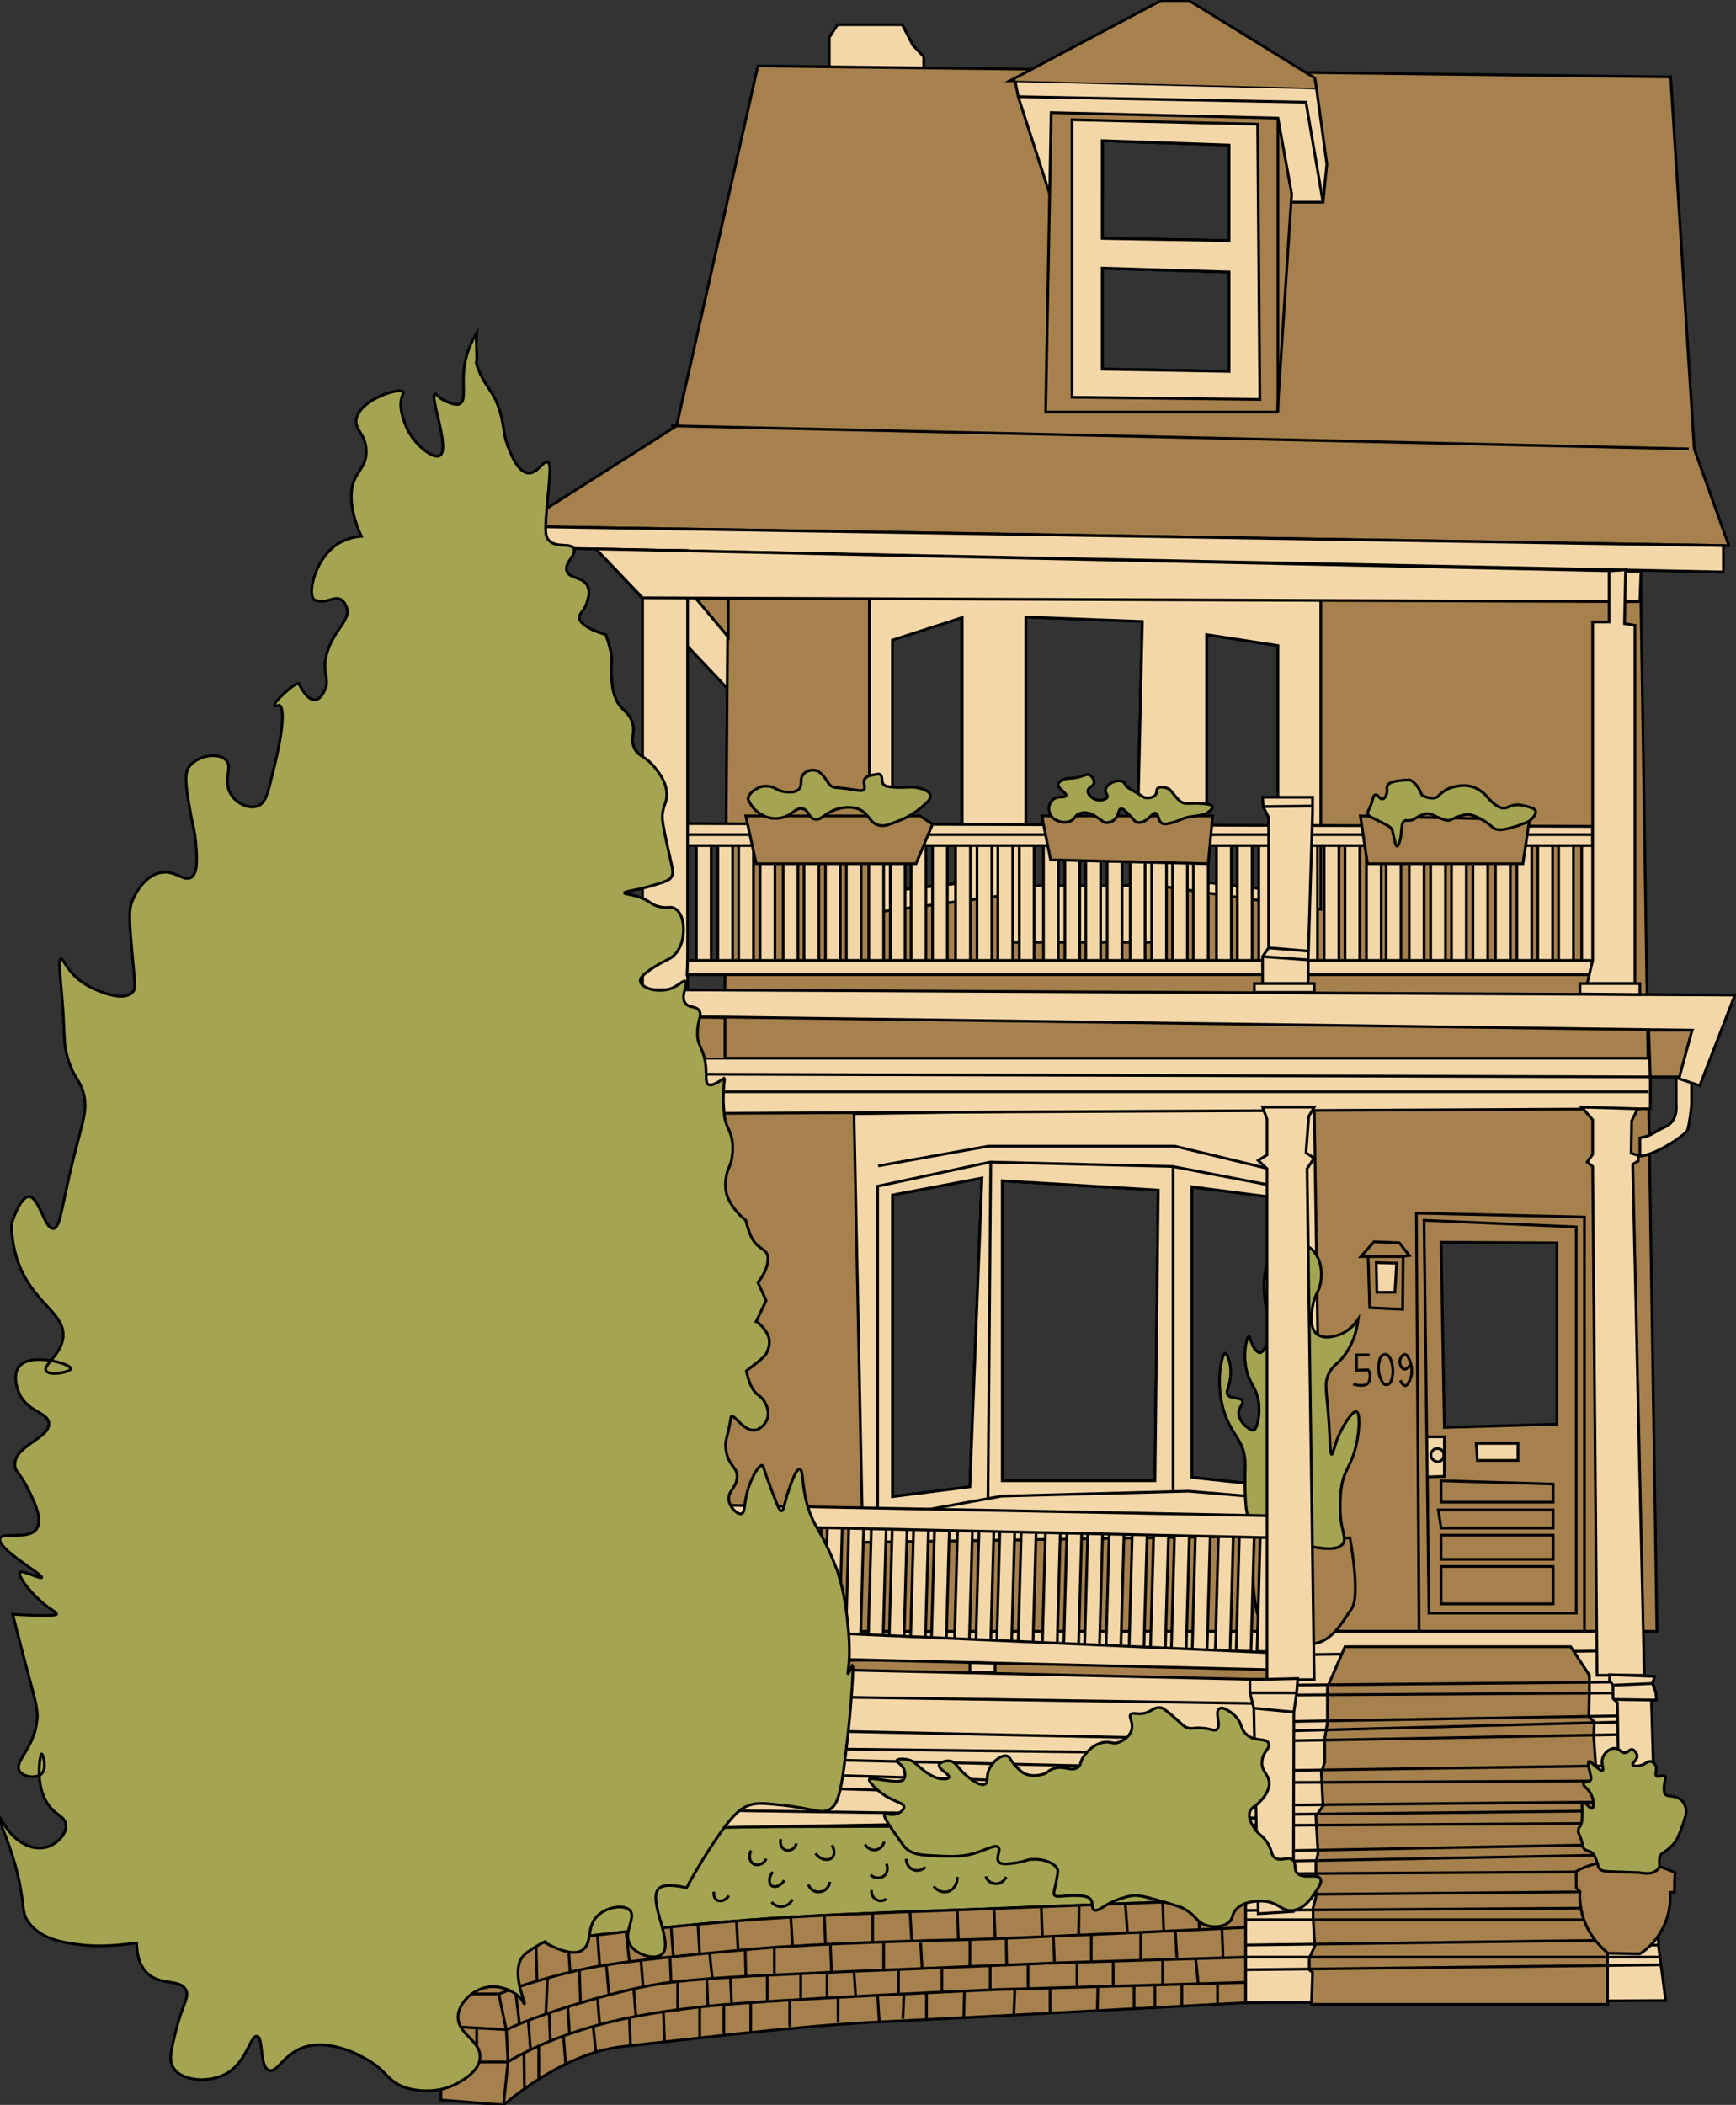 <?xml version="1.0" encoding="utf-8"?>
<!-- Generator: Adobe Illustrator 22.1.0, SVG Export Plug-In . SVG Version: 6.00 Build 0)  -->
<svg version="1.0" id="Layer_1" xmlns="http://www.w3.org/2000/svg" xmlns:xlink="http://www.w3.org/1999/xlink" x="0px" y="0px"
	 width="316.1px" height="383.1px" viewBox="0 0 316.1 383.1" style="enable-background:new 0 0 316.1 383.1;" xml:space="preserve"
	>
<rect x="0" y="0" width="316.1" height="383.1" fill="#333333" stroke="none"/>
<polygon style="fill:#F4D7A8;stroke:#000000;stroke-width:0.5;stroke-miterlimit:10;" points="152.5,4.5 151,6.8 151,12.2 151,15.2 
	168.2,16 168.2,10.3 166.2,8.2 164.3,4.5 "/>
<path style="fill:#A6814D;stroke:#000000;stroke-width:0.5;stroke-miterlimit:10;" d="M308.5,81.7L304.2,14L138,12l-14.8,65.5
	L94.4,95.8l220.4,3.5L308.5,81.7z M223.8,67.6l-23.1-0.4V48.8l23.1,0.7V67.6z M223.8,43.8l-23.1-0.4V25.6l23.1,0.8V43.8z"/>
<polygon style="fill:#F4D7A8;stroke:#000000;stroke-width:0.5;stroke-miterlimit:10;" points="239.7,16 184.9,14.7 184.9,15 
	185.4,17.6 191.1,35.2 200.7,35.5 200.7,25.6 223.8,26.3 223.8,36.3 235.3,36.8 240.9,36.8 241.6,29.9 "/>
<path style="fill:#A6814D;stroke:#000000;stroke-width:0.5;stroke-miterlimit:10;" d="M232.7,21.5l-41.3-1l-1,54.5h42.2l2.5-38.3
	l0.1-1.4L232.7,21.5z M223.8,67.6l-23.1-0.4V48.8l23.1,0.7V67.6z M223.8,43.8l-23.1-0.4V25.6l23.1,0.8V43.8z"/>
<polygon style="fill:#F4D7A8;stroke:#000000;stroke-width:0.5;stroke-miterlimit:10;" points="108.5,99.9 137.8,131 138.7,123.3 
	119.5,100.1 "/>
<polygon style="fill:#F4D7A8;stroke:#000000;stroke-width:0.5;stroke-miterlimit:10;" points="226.8,364.5 303.3,364.1 302,354.3 
	297.2,300.4 221.1,300.5 226.8,345.6 "/>
<path style="fill:#A4A452;stroke:#000000;stroke-width:0.5;stroke-miterlimit:10;" d="M226.8,345.6c0,0-25.6,1-54.6,2.1
	s-38.5,1.3-79.4,6.4l-6-21.5l148.6-0.4"/>
<path style="fill:#A6814D;stroke:#000000;stroke-width:0.5;stroke-miterlimit:10;" d="M301.7,296.9l-3-192.9l-166.1-3.6L131,308.1
	h105l-0.6-11.2H301.7z M283.5,226.2v33l-20.5,0.6l-0.6-33.7L283.5,226.2L283.5,226.2z M219.7,115.5l13,2v44.7l-13-1.5V115.5z
	 M186.8,112.3l21.2,0.8l-1.2,48.1h-20.1v-48.9C186.7,112.3,186.8,112.3,186.8,112.3z M162.4,116.4l12.7-4.1v48.4l-12.7,1.4V116.4z
	 M176.6,270.6l-14.1,1.8v-54.9l16.3-3.1L176.6,270.6z M210.3,269.5h-27.8v-54.6l28.4,1.7L210.3,269.5z M234.7,270.8l-17.7-1.9V216
	l17.7,2.3V270.8z"/>
<polygon style="fill:#F4D7A8;stroke:#000000;stroke-width:0.5;stroke-miterlimit:10;" points="151.9,303.9 230.7,305.7 230.5,310.9 
	231.5,330.9 125.8,332.7 125.8,304.9 "/>
<path style="fill:#F4D7A8;stroke:#000000;stroke-width:0.5;stroke-miterlimit:10;" d="M239.3,201.5l-83.8,1.2l1.6,78l83.4-1.3
	L239.3,201.5z M176.6,270.6l-14.1,1.8v-54.9l16.3-3.1L176.6,270.6z M210.3,269.5h-27.8v-54.6l28.4,1.7L210.3,269.5z M234.7,270.8
	l-17.7-1.9V216l17.7,2.3V270.8z"/>
<path style="fill:#F4D7A8;stroke:#000000;stroke-width:0.5;stroke-miterlimit:10;" d="M305.2,196.1v4.8c0,0,0.5,3.1-2,4.2
	c-2.4,1.1-2.3,1.6-4.6,2v3.3c2.5,0,8.4-3.8,8.7-4.8c0.3-1,0.7-3.9,0.7-4.7s0-5.5,0-5.5L305.2,196.1z"/>
<line style="fill:none;stroke:#000000;stroke-width:0.5;stroke-miterlimit:10;" x1="180.4" y1="109.1" x2="180.4" y2="163.3"/>
<line style="fill:none;stroke:#000000;stroke-width:0.5;stroke-miterlimit:10;" x1="213.6" y1="109.5" x2="210.9" y2="161.2"/>
<polyline style="fill:none;stroke:#000000;stroke-width:0.5;stroke-miterlimit:10;" points="159.9,212.2 180,208.6 213.9,208.6 
	238,214.4 "/>
<path style="fill:#F4D7A8;stroke:#000000;stroke-width:0.5;stroke-miterlimit:10;" d="M238,217l-24.5-4.7l-33.2-0.8l-20.5,4.4v60.5
	l22.6-4.1l34-0.9l22.6,1.9L238,217z M176.6,270.6l-14.1,1.8v-54.9l16.3-3.1L176.6,270.6z M210.3,269.5h-27.8v-54.6l28.4,1.7
	L210.3,269.5z M234.7,270.8l-17.7-1.9V216l17.7,2.3V270.8z"/>
<path style="fill:#F4D7A8;stroke:#000000;stroke-width:0.5;stroke-miterlimit:10;" d="M158.3,109v57.2l24.2-3.2v8.5h27.3l1.1-10.3
	l29.6,4.3V109H158.3z M175.2,160.7l-12.7,1.4v-45.6l12.7-4.1V160.7z M206.9,161.2h-20.1v-48.9l21.2,0.8L206.9,161.2z M232.7,162.1
	l-13-1.5v-45.1l13,2V162.1z"/>
<g>
	
		<rect x="126.8" y="152.8" style="fill:#F4D7A8;stroke:#000000;stroke-width:0.5;stroke-miterlimit:10;" width="2.7" height="23.3"/>
	
		<rect x="130.7" y="152.8" style="fill:#F4D7A8;stroke:#000000;stroke-width:0.5;stroke-miterlimit:10;" width="2.7" height="23.3"/>
	
		<rect x="134.5" y="152.8" style="fill:#F4D7A8;stroke:#000000;stroke-width:0.5;stroke-miterlimit:10;" width="2.7" height="23.3"/>
	
		<rect x="138.4" y="152.8" style="fill:#F4D7A8;stroke:#000000;stroke-width:0.5;stroke-miterlimit:10;" width="2.7" height="23.3"/>
	
		<rect x="142.6" y="152.8" style="fill:#F4D7A8;stroke:#000000;stroke-width:0.5;stroke-miterlimit:10;" width="2.7" height="23.3"/>
	
		<rect x="146.4" y="152.8" style="fill:#F4D7A8;stroke:#000000;stroke-width:0.5;stroke-miterlimit:10;" width="2.7" height="23.3"/>
	
		<rect x="150.3" y="152.8" style="fill:#F4D7A8;stroke:#000000;stroke-width:0.5;stroke-miterlimit:10;" width="2.7" height="23.3"/>
	
		<rect x="154.1" y="152.8" style="fill:#F4D7A8;stroke:#000000;stroke-width:0.5;stroke-miterlimit:10;" width="2.7" height="23.3"/>
	
		<rect x="158.2" y="152.8" style="fill:#F4D7A8;stroke:#000000;stroke-width:0.5;stroke-miterlimit:10;" width="2.7" height="23.3"/>
	
		<rect x="162.1" y="152.8" style="fill:#F4D7A8;stroke:#000000;stroke-width:0.5;stroke-miterlimit:10;" width="2.7" height="23.3"/>
	
		<rect x="165.9" y="152.8" style="fill:#F4D7A8;stroke:#000000;stroke-width:0.5;stroke-miterlimit:10;" width="2.7" height="23.3"/>
	
		<rect x="169.8" y="152.8" style="fill:#F4D7A8;stroke:#000000;stroke-width:0.5;stroke-miterlimit:10;" width="2.7" height="23.3"/>
	<rect x="174" y="152.8" style="fill:#F4D7A8;stroke:#000000;stroke-width:0.5;stroke-miterlimit:10;" width="2.7" height="23.3"/>
	
		<rect x="177.9" y="152.8" style="fill:#F4D7A8;stroke:#000000;stroke-width:0.5;stroke-miterlimit:10;" width="2.7" height="23.3"/>
	
		<rect x="181.7" y="152.8" style="fill:#F4D7A8;stroke:#000000;stroke-width:0.5;stroke-miterlimit:10;" width="2.7" height="23.3"/>
	
		<rect x="185.6" y="152.8" style="fill:#F4D7A8;stroke:#000000;stroke-width:0.5;stroke-miterlimit:10;" width="2.7" height="23.3"/>
	<rect x="190" y="152.8" style="fill:#F4D7A8;stroke:#000000;stroke-width:0.5;stroke-miterlimit:10;" width="2.7" height="23.3"/>
	
		<rect x="193.9" y="152.8" style="fill:#F4D7A8;stroke:#000000;stroke-width:0.5;stroke-miterlimit:10;" width="2.7" height="23.3"/>
	
		<rect x="197.7" y="152.8" style="fill:#F4D7A8;stroke:#000000;stroke-width:0.5;stroke-miterlimit:10;" width="2.7" height="23.3"/>
	
		<rect x="201.6" y="152.8" style="fill:#F4D7A8;stroke:#000000;stroke-width:0.5;stroke-miterlimit:10;" width="2.7" height="23.3"/>
	
		<rect x="205.8" y="152.8" style="fill:#F4D7A8;stroke:#000000;stroke-width:0.5;stroke-miterlimit:10;" width="2.7" height="23.3"/>
	
		<rect x="209.7" y="152.8" style="fill:#F4D7A8;stroke:#000000;stroke-width:0.5;stroke-miterlimit:10;" width="2.7" height="23.3"/>
	
		<rect x="213.5" y="152.8" style="fill:#F4D7A8;stroke:#000000;stroke-width:0.5;stroke-miterlimit:10;" width="2.7" height="23.3"/>
	
		<rect x="217.3" y="152.8" style="fill:#F4D7A8;stroke:#000000;stroke-width:0.5;stroke-miterlimit:10;" width="2.7" height="23.3"/>
	
		<rect x="221.5" y="152.8" style="fill:#F4D7A8;stroke:#000000;stroke-width:0.5;stroke-miterlimit:10;" width="2.7" height="23.3"/>
	
		<rect x="225.3" y="152.8" style="fill:#F4D7A8;stroke:#000000;stroke-width:0.5;stroke-miterlimit:10;" width="2.7" height="23.3"/>
	
		<rect x="229.2" y="152.8" style="fill:#F4D7A8;stroke:#000000;stroke-width:0.5;stroke-miterlimit:10;" width="2.7" height="23.3"/>
	<rect x="233" y="152.8" style="fill:#F4D7A8;stroke:#000000;stroke-width:0.5;stroke-miterlimit:10;" width="2.7" height="23.3"/>
	
		<rect x="237.2" y="152.8" style="fill:#F4D7A8;stroke:#000000;stroke-width:0.5;stroke-miterlimit:10;" width="2.7" height="23.3"/>
	
		<rect x="241.1" y="152.8" style="fill:#F4D7A8;stroke:#000000;stroke-width:0.5;stroke-miterlimit:10;" width="2.7" height="23.3"/>
	
		<rect x="244.9" y="152.8" style="fill:#F4D7A8;stroke:#000000;stroke-width:0.5;stroke-miterlimit:10;" width="2.7" height="23.3"/>
	
		<rect x="248.8" y="152.8" style="fill:#F4D7A8;stroke:#000000;stroke-width:0.5;stroke-miterlimit:10;" width="2.7" height="23.3"/>
	
		<rect x="252.4" y="152.8" style="fill:#F4D7A8;stroke:#000000;stroke-width:0.5;stroke-miterlimit:10;" width="2.7" height="23.3"/>
	
		<rect x="256.6" y="152.8" style="fill:#F4D7A8;stroke:#000000;stroke-width:0.5;stroke-miterlimit:10;" width="2.7" height="23.3"/>
	
		<rect x="260.5" y="152.8" style="fill:#F4D7A8;stroke:#000000;stroke-width:0.5;stroke-miterlimit:10;" width="2.7" height="23.3"/>
	
		<rect x="264.3" y="152.8" style="fill:#F4D7A8;stroke:#000000;stroke-width:0.5;stroke-miterlimit:10;" width="2.7" height="23.3"/>
	
		<rect x="268.2" y="152.8" style="fill:#F4D7A8;stroke:#000000;stroke-width:0.5;stroke-miterlimit:10;" width="2.7" height="23.3"/>
	
		<rect x="272.3" y="152.8" style="fill:#F4D7A8;stroke:#000000;stroke-width:0.5;stroke-miterlimit:10;" width="2.7" height="23.3"/>
	
		<rect x="276.2" y="152.8" style="fill:#F4D7A8;stroke:#000000;stroke-width:0.5;stroke-miterlimit:10;" width="2.7" height="23.3"/>
	<rect x="280" y="152.8" style="fill:#F4D7A8;stroke:#000000;stroke-width:0.5;stroke-miterlimit:10;" width="2.7" height="23.3"/>
	
		<rect x="283.8" y="152.8" style="fill:#F4D7A8;stroke:#000000;stroke-width:0.5;stroke-miterlimit:10;" width="2.7" height="23.3"/>
	<rect x="288" y="152.8" style="fill:#F4D7A8;stroke:#000000;stroke-width:0.5;stroke-miterlimit:10;" width="2.7" height="23.3"/>
</g>
<polyline style="fill:#F4D7A8;stroke:#000000;stroke-width:0.5;stroke-miterlimit:10;" points="125.2,149.9 290,150.4 290,153.9 
	125.2,153.9 "/>
<line style="fill:none;stroke:#000000;stroke-width:0.5;stroke-miterlimit:10;" x1="290" y1="151.9" x2="125.2" y2="151.9"/>
<path style="fill:#A6814D;stroke:#000000;stroke-width:0.5;stroke-miterlimit:10;" d="M241.8,31.9"/>
<polygon style="fill:#F4D7A8;stroke:#000000;stroke-width:0.5;stroke-miterlimit:10;" points="93.4,95.8 93.4,99.6 313.8,104.1 
	313.8,99.3 "/>
<line style="fill:none;stroke:#000000;stroke-width:0.5;stroke-miterlimit:10;" x1="232.7" y1="21.5" x2="232.7" y2="75"/>
<polyline style="fill:none;stroke:#000000;stroke-width:0.5;stroke-miterlimit:10;" points="185.4,17.6 237.8,18.6 240.9,36.8 "/>
<polygon style="fill:none;stroke:#000000;stroke-width:0.5;stroke-miterlimit:10;" points="197.3,23.1 197.3,70.2 227.8,70.8 
	227.3,24.1 "/>
<line style="fill:none;stroke:#000000;stroke-width:0.5;stroke-miterlimit:10;" x1="307.5" y1="81.7" x2="122.2" y2="77.5"/>
<path style="fill:#F4D7A8;stroke:#000000;stroke-width:0.5;stroke-miterlimit:10;" d="M229,22.6l-33.8-0.8v50.5l34.2,0.4L229,22.6z
	 M223.8,67.6l-23.1-0.4V48.8l23.1,0.7V67.6z M223.8,43.8l-23.1-0.4V25.6l23.1,0.8V43.8z"/>
<path style="fill:#F4D7A8;stroke:#000000;stroke-width:0.5;stroke-miterlimit:10;" d="M183.9,14.7"/>
<polygon style="fill:#A6814D;stroke:#000000;stroke-width:0.5;stroke-miterlimit:10;" points="247.7,148.5 249,157.2 277.3,157.2 
	278.5,149.2 "/>
<polygon style="fill:#A6814D;stroke:#000000;stroke-width:0.5;stroke-miterlimit:10;" points="189.7,148.5 191.3,156.5 220,157.2 
	220.8,148.5 "/>
<polygon style="fill:#A6814D;stroke:#000000;stroke-width:0.5;stroke-miterlimit:10;" points="135.8,148.5 137.7,157.2 166.8,157.2 
	169.8,150 167.5,148.5 "/>
<polygon style="fill:#F4D7A8;stroke:#000000;stroke-width:0.5;stroke-miterlimit:10;" points="117,100.1 117,182 125.2,182 
	125.2,100.2 "/>
<path style="fill:#A4A452;stroke:#000000;stroke-width:0.5;stroke-miterlimit:10;" d="M137.3,147.2c1,1.1,2.8,2,4.6,1.7
	c2.3-0.3,3-2.1,4.3-1.7c1.1,0.3,1,1.6,2.1,1.9c1.1,0.3,1.7-0.9,3.7-1.7c0.5-0.2,2.4-0.8,4.2-0.2c2.1,0.8,2,2.5,3.8,3
	c1.1,0.3,2.1-0.2,4.1-1c0.8-0.3,2.1-1,3.5-2.1c1-0.9,2-1.6,1.8-2.4c-0.2-0.8-1.6-1.2-2.3-1.3c-1.2-0.3-1.6,0-4.1-0.1
	c-1.4-0.1-1.8-0.2-2.1-0.5c-0.5-0.6-0.1-1.4-0.6-1.8c-0.2-0.2-0.5-0.1-1.1,0s-1.3,0.2-1.7,0.7c-0.5,0.7,0.2,1.5-0.2,2
	c-0.4,0.4-1.1,0.1-3.5-0.2c-1.7-0.2-1.9-0.1-2.4-0.4c-0.6-0.4-0.6-0.8-1.5-1.9c-0.5-0.5-0.8-0.8-1.1-0.9c-0.8-0.3-1.9-0.1-2.5,0.6
	c-0.8,0.9-0.1,1.9-0.8,2.7c-0.9,1-3.1,0.4-3.2,0.4c-1.1-0.3-1.3-0.8-2.4-0.9c-1-0.1-1.7,0.2-1.8,0.3c-0.2,0.1-1.7,0.7-1.9,2
	C136.5,146.2,137,146.8,137.3,147.2z"/>
<path style="fill:#A4A452;stroke:#000000;stroke-width:0.5;stroke-miterlimit:10;" d="M191.9,145.4c-0.5,0.4-0.7,0.9-0.8,1.1
	c-0.1,0.2-0.2,0.8,0,1.4c0.3,0.9,1,1.3,1.3,1.4c0.8,0.4,1.8,0.5,2.6,0.1c0.9-0.5,0.8-1.2,1.8-1.4c0.6-0.2,1.1-0.1,1.4,0
	c0.5,0.1,0.9,0.3,1.6,0.8c1,0.6,1,0.8,1.4,0.9c0.7,0.1,1.4-0.2,1.8-0.6c0.8-0.8,0.6-1.8,1.1-1.9c0.3-0.1,0.7,0.3,1.5,1.1
	s1.1,1.4,1.7,1.4c0.2,0,0.4,0,0.7-0.1c1.4-0.5,1.8-1.7,2.4-1.6c0.6,0.1,0.4,1.5,1.3,1.9c0.3,0.1,0.7,0.1,1.4-0.1
	c1.4-0.3,1.6-0.6,2.9-1c0.4-0.1,0.9-0.2,1.8-0.3c1.2-0.2,1.6-0.2,2.1-0.6c0,0,1-0.7,0.9-1.1c-0.2-0.5-1.5-0.5-2.8-0.6
	c-1.7,0-2.3,0.2-3-0.3c-0.2-0.1-0.5-0.4-1-1c-0.8-0.9-0.8-1.1-1.2-1.3c-0.7-0.4-1.8-0.5-2.1,0c-0.2,0.3,0,0.5-0.2,0.9
	c-0.3,0.6-1.2,0.8-1.8,0.7c-0.4,0-0.4-0.1-1.7-0.9c-1.2-0.7-1.5-0.8-1.9-1.2c-0.4-0.5-0.3-0.6-0.6-0.8c-0.9-0.6-3,0.3-3.2,1.4
	c-0.1,0.7,0.5,1,0.3,1.4c-0.3,0.6-1.8,0.8-2.7,0.1c-0.1-0.1-0.9-0.6-0.8-1.3c0.1-0.7,1-0.7,1.1-1.4c0.1-0.5-0.3-1.1-0.7-1.4
	c-0.7-0.4-1.2,0.3-3,0.5c-0.8,0.1-1.4,0-2.1,0.4c-0.3,0.2-0.7,0.4-0.7,0.7c-0.2,0.8,1.6,1.6,1.4,2.1
	C193.8,145.3,192.8,144.8,191.9,145.4z"/>
<path style="fill:#A4A452;stroke:#000000;stroke-width:0.5;stroke-miterlimit:10;" d="M249.7,146.3c-0.5,1.3-0.8,1.5-0.6,1.9
	c0.1,0.4,0.6,0.5,2.1,1.3c1.9,0.9,2.1,1.2,2.2,1.4c0.1,0.1,0.1,0.1,0.5,1.9c0.2,0.8,0.3,1.2,0.5,1.2s0.4-0.7,0.5-1
	c0.2-0.7,0.2-1,0.3-2.1s0.3-1.3,0.4-1.4c0.3-0.3,0.6-0.1,1.3-0.2c0.9-0.2,0.9-0.6,2.1-1c0.5-0.2,0.7-0.2,1-0.2c0.6,0,1,0.3,1.7,0.6
	s1.2,0.5,1.7,0.6c1,0.1,1.1-0.5,2.9-0.9c0.7-0.2,1.1-0.2,1.4-0.1c0.5,0.1,0.8,0.2,1.4,0.5c0.5,0.2,0.9,0.5,1.3,0.7
	c1.3,0.9,1.2,1,1.7,1.3c0.9,0.4,1.8,0.2,3.6-0.3c0.8-0.2,1.3-0.5,2-0.7c0.5-0.2,0.7-0.3,0.8-0.4c0.5-0.4,1.3-1.2,1.1-1.8
	c-0.1-0.4-0.7-0.6-1.8-0.9c-0.5-0.1-1.1-0.3-1.8-0.2c-1.3,0.1-1.4,0.6-2.2,0.6c-1-0.1-1.8-0.8-2.5-1.5c-0.6-0.6-0.5-0.6-1-1.1
	c-0.4-0.3-1.2-1.1-2.6-1.4c-1.3-0.3-2.3,0-2.9,0.1c-0.4,0.1-1.2,0.3-2,0.9c-0.9,0.6-0.9,1-1.5,1.1c-1.1,0.3-2.4-0.5-2.4-0.5l0,0
	c-0.9-2.3-2.1-2.7-2.1-2.7c-0.2-0.1-0.5,0-1.1,0c-1.1,0.1-2.8,0.2-3.1,1.1c-0.2,0.4,0.1,0.6-0.1,1.3c0,0.1-0.3,1-0.8,1
	c-0.5,0.1-0.8-0.8-1.1-0.7C250.1,144.5,250.1,145.1,249.7,146.3z"/>
<path style="fill:none;stroke:#000000;stroke-width:0.5;stroke-miterlimit:10;" d="M246.4,251.9c1.2,0.4,2.6,0.4,2.9-0.5
	c0.2-0.6,0.3-1.5-0.2-2.1l-2.1,0.1v-2.8h2.4"/>
<path style="fill:none;stroke:#000000;stroke-width:0.5;stroke-miterlimit:10;" d="M252.2,246.5c-0.8,0.1-1,0.8-1.1,1.5
	c-0.2,0.9-0.1,2,0.3,2.9c0.3,0.7,0.5,1.2,1.2,1.1c0.8-0.1,1.1-1.7,1-2.9C253.5,247.7,252.9,246.4,252.2,246.5z"/>
<path style="fill:none;stroke:#000000;stroke-width:0.5;stroke-miterlimit:10;" d="M256.9,248.4c-0.1,0.1-0.8,0.8-1.1,0.8
	c-0.6,0-1-0.9-0.9-1.6c0.1-0.5,0.5-1.1,0.9-1.1c0.5,0,0.8,0.9,1,1.4c0.1,0.3,0.6,1.8-0.1,3.3c-0.2,0.4-0.4,0.9-0.8,1
	c-0.3,0-0.7-0.4-0.9-1"/>
<polygon style="fill:#F4D7A8;stroke:#000000;stroke-width:0.5;stroke-miterlimit:10;" points="304.8,196 308.1,187.5 93.9,184.6 
	92.6,180 315.9,181.1 309.5,197.6 "/>
<polygon style="fill:#F4D7A8;stroke:#000000;stroke-width:0.5;stroke-miterlimit:10;" points="117,202.7 114.7,192.6 300.5,192.6 
	300.5,196 300.5,201.8 "/>
<line style="fill:none;stroke:#000000;stroke-width:0.5;stroke-miterlimit:10;" x1="123.6" y1="195.5" x2="300.5" y2="196"/>
<line style="fill:none;stroke:#000000;stroke-width:0.5;stroke-miterlimit:10;" x1="123.6" y1="198.7" x2="300.2" y2="198.7"/>
<polygon style="fill:#A6814D;stroke:#000000;stroke-width:0.5;stroke-miterlimit:10;" points="300.5,196 305.8,196 308.1,187.5 
	300.2,187.5 "/>
<polyline style="fill:#A6814D;stroke:#000000;stroke-width:0.5;stroke-miterlimit:10;" points="114.7,192.6 111.7,184.9 132,185.2 
	132,192.6 "/>
<path style="fill:#A6814D;stroke:#000000;stroke-width:0.5;stroke-miterlimit:10;" d="M226.8,364.5v-18.9c0,0-25.6,1-54.6,2.1
	s-38.5,1.3-79.4,6.4v5.3l-3,0.8l-8,3.5V376l-1.5,1.9v4.3l11.4,0.9c0,0,10.6-9.4,21.5-10.6s32-3.8,46.8-4.5S226.8,364.5,226.8,364.5z
	"/>
<path style="fill:none;stroke:#000000;stroke-width:0.5;stroke-miterlimit:10;" d="M226.8,360.8l-45.2,1.3c0,0-41,1.8-52.5,3
	s-18.9,2.8-25.5,5.1c-6.5,2.2-11.2,5.1-11.2,5.1h-9.8"/>
<path style="fill:none;stroke:#000000;stroke-width:0.5;stroke-miterlimit:10;" d="M226.8,350.8c0,0-44.3,2.1-50.1,2.2
	s-28.2,0.7-39.3,1.7s-23.6,2.2-29.8,3.4s-13.9,3.6-16.7,4.8H77"/>
<line style="fill:none;stroke:#000000;stroke-width:0.5;stroke-miterlimit:10;" x1="221.7" y1="361" x2="221.7" y2="364.8"/>
<line style="fill:none;stroke:#000000;stroke-width:0.5;stroke-miterlimit:10;" x1="215.2" y1="361.2" x2="215.2" y2="365.1"/>
<line style="fill:none;stroke:#000000;stroke-width:0.5;stroke-miterlimit:10;" x1="206.5" y1="361.4" x2="206.5" y2="365.5"/>
<line style="fill:none;stroke:#000000;stroke-width:0.5;stroke-miterlimit:10;" x1="210.3" y1="361.3" x2="210.3" y2="365.3"/>
<line style="fill:none;stroke:#000000;stroke-width:0.5;stroke-miterlimit:10;" x1="199.8" y1="365.9" x2="199.9" y2="361.6"/>
<line style="fill:none;stroke:#000000;stroke-width:0.5;stroke-miterlimit:10;" x1="191.2" y1="361.8" x2="191.2" y2="366.3"/>
<line style="fill:none;stroke:#000000;stroke-width:0.5;stroke-miterlimit:10;" x1="184.8" y1="362" x2="184.6" y2="366.6"/>
<line style="fill:none;stroke:#000000;stroke-width:0.5;stroke-miterlimit:10;" x1="175.6" y1="362.4" x2="175.5" y2="367.1"/>
<line style="fill:none;stroke:#000000;stroke-width:0.5;stroke-miterlimit:10;" x1="168.7" y1="362.8" x2="168.7" y2="367.4"/>
<line style="fill:none;stroke:#000000;stroke-width:0.5;stroke-miterlimit:10;" x1="164.6" y1="362.9" x2="164.4" y2="367.4"/>
<line style="fill:none;stroke:#000000;stroke-width:0.5;stroke-miterlimit:10;" x1="159.8" y1="363.2" x2="160.1" y2="367.9"/>
<line style="fill:none;stroke:#000000;stroke-width:0.5;stroke-miterlimit:10;" x1="152.6" y1="363.6" x2="152.6" y2="368"/>
<line style="fill:none;stroke:#000000;stroke-width:0.5;stroke-miterlimit:10;" x1="143.8" y1="364.1" x2="143.8" y2="368.9"/>
<line style="fill:none;stroke:#000000;stroke-width:0.5;stroke-miterlimit:10;" x1="136.7" y1="364.5" x2="136.7" y2="369.8"/>
<line style="fill:none;stroke:#000000;stroke-width:0.5;stroke-miterlimit:10;" x1="131.8" y1="364.9" x2="131.8" y2="370.3"/>
<line style="fill:none;stroke:#000000;stroke-width:0.5;stroke-miterlimit:10;" x1="127.4" y1="365.5" x2="127.4" y2="370.8"/>
<line style="fill:none;stroke:#000000;stroke-width:0.5;stroke-miterlimit:10;" x1="120.8" y1="366.2" x2="121" y2="371.5"/>
<line style="fill:none;stroke:#000000;stroke-width:0.5;stroke-miterlimit:10;" x1="114.6" y1="367.2" x2="114.8" y2="372.2"/>
<line style="fill:none;stroke:#000000;stroke-width:0.5;stroke-miterlimit:10;" x1="108" y1="368.8" x2="108.5" y2="373.4"/>
<line style="fill:none;stroke:#000000;stroke-width:0.5;stroke-miterlimit:10;" x1="102.6" y1="370.6" x2="103" y2="375.6"/>
<line style="fill:none;stroke:#000000;stroke-width:0.5;stroke-miterlimit:10;" x1="98.1" y1="372.4" x2="98.1" y2="378.3"/>
<line style="fill:none;stroke:#000000;stroke-width:0.5;stroke-miterlimit:10;" x1="95.4" y1="373.7" x2="95.5" y2="380.3"/>
<line style="fill:none;stroke:#000000;stroke-width:0.5;stroke-miterlimit:10;" x1="86.8" y1="369.2" x2="86.8" y2="375.4"/>
<line style="fill:none;stroke:#000000;stroke-width:0.5;stroke-miterlimit:10;" x1="96.6" y1="373.1" x2="96.2" y2="367.8"/>
<line style="fill:none;stroke:#000000;stroke-width:0.5;stroke-miterlimit:10;" x1="100.2" y1="371.5" x2="100" y2="366.4"/>
<line style="fill:none;stroke:#000000;stroke-width:0.5;stroke-miterlimit:10;" x1="103.7" y1="370.2" x2="103.4" y2="365.3"/>
<line style="fill:none;stroke:#000000;stroke-width:0.5;stroke-miterlimit:10;" x1="108.8" y1="363.7" x2="109.2" y2="368.5"/>
<line style="fill:none;stroke:#000000;stroke-width:0.5;stroke-miterlimit:10;" x1="115.4" y1="362" x2="115.8" y2="367"/>
<line style="fill:none;stroke:#000000;stroke-width:0.5;stroke-miterlimit:10;" x1="123.4" y1="360.7" x2="123.4" y2="366.1"/>
<line style="fill:none;stroke:#000000;stroke-width:0.5;stroke-miterlimit:10;" x1="128.7" y1="360.2" x2="128.9" y2="365.1"/>
<line style="fill:none;stroke:#000000;stroke-width:0.5;stroke-miterlimit:10;" x1="133" y1="359.9" x2="133.2" y2="364.5"/>
<line style="fill:none;stroke:#000000;stroke-width:0.5;stroke-miterlimit:10;" x1="139.7" y1="359.5" x2="139.7" y2="364.5"/>
<line style="fill:none;stroke:#000000;stroke-width:0.5;stroke-miterlimit:10;" x1="145.8" y1="359.2" x2="145.8" y2="364.1"/>
<line style="fill:none;stroke:#000000;stroke-width:0.5;stroke-miterlimit:10;" x1="150.6" y1="359.2" x2="150.6" y2="363.7"/>
<line style="fill:none;stroke:#000000;stroke-width:0.5;stroke-miterlimit:10;" x1="155.5" y1="358.7" x2="155.8" y2="363.4"/>
<line style="fill:none;stroke:#000000;stroke-width:0.5;stroke-miterlimit:10;" x1="163.6" y1="358.4" x2="163.6" y2="363.1"/>
<line style="fill:none;stroke:#000000;stroke-width:0.5;stroke-miterlimit:10;" x1="171.5" y1="358.4" x2="171.5" y2="362.6"/>
<line style="fill:none;stroke:#000000;stroke-width:0.5;stroke-miterlimit:10;" x1="180.3" y1="357.7" x2="180.3" y2="362.4"/>
<line style="fill:none;stroke:#000000;stroke-width:0.5;stroke-miterlimit:10;" x1="187.2" y1="357.7" x2="187.2" y2="361.9"/>
<line style="fill:none;stroke:#000000;stroke-width:0.5;stroke-miterlimit:10;" x1="196.1" y1="357.1" x2="196.1" y2="361.8"/>
<line style="fill:none;stroke:#000000;stroke-width:0.5;stroke-miterlimit:10;" x1="202.7" y1="357.1" x2="202.7" y2="361.6"/>
<line style="fill:none;stroke:#000000;stroke-width:0.5;stroke-miterlimit:10;" x1="211.7" y1="356.8" x2="211.7" y2="361.3"/>
<line style="fill:none;stroke:#000000;stroke-width:0.5;stroke-miterlimit:10;" x1="217.7" y1="356.4" x2="218.2" y2="361.2"/>
<path style="fill:#FFFFFF;stroke:#000000;stroke-width:0.5;stroke-miterlimit:10;" d="M222.7,356.3"/>
<line style="fill:none;stroke:#000000;stroke-width:0.5;stroke-miterlimit:10;" x1="222.5" y1="351" x2="222.7" y2="356.3"/>
<line style="fill:none;stroke:#000000;stroke-width:0.5;stroke-miterlimit:10;" x1="214.3" y1="356.5" x2="214" y2="351.4"/>
<line style="fill:none;stroke:#000000;stroke-width:0.5;stroke-miterlimit:10;" x1="218.4" y1="351.2" x2="218.1" y2="346"/>
<line style="fill:none;stroke:#000000;stroke-width:0.5;stroke-miterlimit:10;" x1="211.7" y1="346.2" x2="211.9" y2="351.5"/>
<line style="fill:none;stroke:#000000;stroke-width:0.5;stroke-miterlimit:10;" x1="207.7" y1="351.7" x2="207.7" y2="356.7"/>
<line style="fill:none;stroke:#000000;stroke-width:0.5;stroke-miterlimit:10;" x1="205.3" y1="351.8" x2="204.9" y2="346.5"/>
<line style="fill:none;stroke:#000000;stroke-width:0.5;stroke-miterlimit:10;" x1="196.5" y1="346.8" x2="196.4" y2="352.2"/>
<line style="fill:none;stroke:#000000;stroke-width:0.5;stroke-miterlimit:10;" x1="198.7" y1="352.1" x2="198.7" y2="357"/>
<line style="fill:none;stroke:#000000;stroke-width:0.5;stroke-miterlimit:10;" x1="192" y1="357.1" x2="191.8" y2="352.4"/>
<line style="fill:none;stroke:#000000;stroke-width:0.5;stroke-miterlimit:10;" x1="189.8" y1="352.5" x2="189.6" y2="347.1"/>
<line style="fill:none;stroke:#000000;stroke-width:0.5;stroke-miterlimit:10;" x1="181" y1="347.4" x2="181.2" y2="352.9"/>
<line style="fill:none;stroke:#000000;stroke-width:0.5;stroke-miterlimit:10;" x1="183.2" y1="352.7" x2="183.3" y2="357.6"/>
<line style="fill:none;stroke:#000000;stroke-width:0.5;stroke-miterlimit:10;" x1="176.6" y1="357.8" x2="176.6" y2="353"/>
<line style="fill:none;stroke:#000000;stroke-width:0.5;stroke-miterlimit:10;" x1="174.5" y1="353" x2="174.3" y2="347.7"/>
<line style="fill:none;stroke:#000000;stroke-width:0.5;stroke-miterlimit:10;" x1="167.6" y1="353.2" x2="167.9" y2="358.2"/>
<line style="fill:none;stroke:#000000;stroke-width:0.5;stroke-miterlimit:10;" x1="166" y1="353.2" x2="165.7" y2="348"/>
<line style="fill:none;stroke:#000000;stroke-width:0.5;stroke-miterlimit:10;" x1="158.9" y1="348.3" x2="158.9" y2="353.5"/>
<line style="fill:none;stroke:#000000;stroke-width:0.5;stroke-miterlimit:10;" x1="160.9" y1="353.4" x2="160.9" y2="358.5"/>
<line style="fill:none;stroke:#000000;stroke-width:0.5;stroke-miterlimit:10;" x1="151.4" y1="358.9" x2="151.2" y2="353.8"/>
<line style="fill:none;stroke:#000000;stroke-width:0.5;stroke-miterlimit:10;" x1="150.3" y1="353.8" x2="150.1" y2="348.6"/>
<line style="fill:none;stroke:#000000;stroke-width:0.5;stroke-miterlimit:10;" x1="144" y1="349" x2="144.3" y2="354.1"/>
<line style="fill:none;stroke:#000000;stroke-width:0.5;stroke-miterlimit:10;" x1="141" y1="359.4" x2="141" y2="354.3"/>
<line style="fill:none;stroke:#000000;stroke-width:0.5;stroke-miterlimit:10;" x1="135.7" y1="354.8" x2="135.8" y2="359.7"/>
<line style="fill:none;stroke:#000000;stroke-width:0.5;stroke-miterlimit:10;" x1="134.4" y1="354.9" x2="134.1" y2="349.7"/>
<line style="fill:none;stroke:#000000;stroke-width:0.5;stroke-miterlimit:10;" x1="127.1" y1="350.3" x2="127.4" y2="355.6"/>
<line style="fill:none;stroke:#000000;stroke-width:0.5;stroke-miterlimit:10;" x1="129.2" y1="355.4" x2="129.7" y2="360.1"/>
<line style="fill:none;stroke:#000000;stroke-width:0.5;stroke-miterlimit:10;" x1="122.2" y1="360.8" x2="122" y2="356.1"/>
<line style="fill:none;stroke:#000000;stroke-width:0.5;stroke-miterlimit:10;" x1="122.2" y1="350.8" x2="122.6" y2="356"/>
<line style="fill:none;stroke:#000000;stroke-width:0.5;stroke-miterlimit:10;" x1="116.7" y1="356.7" x2="117.1" y2="361.7"/>
<line style="fill:none;stroke:#000000;stroke-width:0.5;stroke-miterlimit:10;" x1="114.6" y1="357" x2="114" y2="351.6"/>
<line style="fill:none;stroke:#000000;stroke-width:0.5;stroke-miterlimit:10;" x1="108.8" y1="352.3" x2="109.2" y2="357.7"/>
<line style="fill:none;stroke:#000000;stroke-width:0.5;stroke-miterlimit:10;" x1="110.4" y1="357.6" x2="110.9" y2="363.2"/>
<line style="fill:none;stroke:#000000;stroke-width:0.5;stroke-miterlimit:10;" x1="105.7" y1="364.6" x2="105.5" y2="358.5"/>
<line style="fill:none;stroke:#000000;stroke-width:0.5;stroke-miterlimit:10;" x1="103.8" y1="358.8" x2="103.4" y2="352.8"/>
<line style="fill:none;stroke:#000000;stroke-width:0.5;stroke-miterlimit:10;" x1="97.6" y1="353.8" x2="97.8" y2="360.7"/>
<line style="fill:none;stroke:#000000;stroke-width:0.5;stroke-miterlimit:10;" x1="99.7" y1="359.9" x2="99.4" y2="366.6"/>
<line style="fill:none;stroke:#000000;stroke-width:0.5;stroke-miterlimit:10;" x1="94.6" y1="368.5" x2="93.8" y2="361.8"/>
<polyline style="fill:none;stroke:#000000;stroke-width:0.5;stroke-miterlimit:10;" points="90.8,362.8 92.2,369.5 92.5,375.2 
	91.7,383 "/>
<polygon style="fill:none;stroke:#000000;stroke-width:0.5;stroke-miterlimit:10;" points="288.5,297.6 258.4,297.6 257.9,220.8 
	288.5,221.5 "/>
<rect x="262.4" y="285.1" style="fill:none;stroke:#000000;stroke-width:0.5;stroke-miterlimit:10;" width="20.4" height="6.8"/>
<rect x="262.4" y="279.4" style="fill:none;stroke:#000000;stroke-width:0.5;stroke-miterlimit:10;" width="20.4" height="4.4"/>
<polygon style="fill:none;stroke:#000000;stroke-width:0.5;stroke-miterlimit:10;" points="282.8,274.8 282.8,278.1 262.4,278.1 
	261.9,274.8 "/>
<polygon style="fill:none;stroke:#000000;stroke-width:0.5;stroke-miterlimit:10;" points="282.8,270.1 282.8,273.4 262.4,273.4 
	262.4,269.5 "/>
<polygon style="fill:#F4D7A8;stroke:#000000;stroke-width:0.5;stroke-miterlimit:10;" points="268.8,262.7 269,265.8 276.4,265.8 
	276.4,262.7 "/>
<polyline style="fill:#F4D7A8;stroke:#000000;stroke-width:0.5;stroke-miterlimit:10;" points="259.8,261.5 263,261.5 263,268.7 
	259.9,268.8 "/>
<path style="fill:#F4D7A8;stroke:#000000;stroke-width:0.5;stroke-miterlimit:10;" d="M261.1,263.8c-0.3,0.2-0.4,0.5-0.5,0.6
	c0,0-0.2,0.5,0.1,1c0.3,0.4,0.9,0.8,1.4,0.6c0.6-0.2,1-1,0.7-1.7C262.5,263.6,261.6,263.5,261.1,263.8z"/>
<polygon style="fill:none;stroke:#000000;stroke-width:0.5;stroke-miterlimit:10;" points="260.2,293.6 287,293.6 287,223.3 
	259.3,222.1 "/>
<line style="fill:none;stroke:#000000;stroke-width:0.5;stroke-miterlimit:10;" x1="213.6" y1="212.4" x2="213.6" y2="271.5"/>
<line style="fill:none;stroke:#000000;stroke-width:0.5;stroke-miterlimit:10;" x1="179.9" y1="272.8" x2="180.4" y2="211.5"/>
<polygon style="fill:none;stroke:#000000;stroke-width:0.5;stroke-miterlimit:10;" points="249.4,238 255.4,238.3 255.5,228.1 
	249.1,228.1 "/>
<polygon style="fill:#F4D7A8;stroke:#000000;stroke-width:0.5;stroke-miterlimit:10;" points="250.6,229.8 250.7,235.2 254,235.2 
	254.3,229.9 "/>
<polygon style="fill:#F4D7A8;stroke:#000000;stroke-width:0.5;stroke-miterlimit:10;" points="298.6,109.5 117,108.8 108.5,99.9 
	298.8,104 "/>
<polygon style="fill:#F4D7A8;stroke:#000000;stroke-width:0.5;stroke-miterlimit:10;" points="290,174.8 125.2,174.8 125.1,177.4 
	289.4,177.4 "/>
<polyline style="fill:#F4D7A8;stroke:#000000;stroke-width:0.5;stroke-miterlimit:10;" points="230,146.8 229.9,145.1 239,145.1 
	239,147.7 238.2,174.7 238.2,179 229.9,179 229.9,174.1 231,172.5 231,148.8 230,146.8 "/>
<polygon style="fill:#F4D7A8;stroke:#000000;stroke-width:0.5;stroke-miterlimit:10;" points="293,103.9 293,113.2 290,113.2 
	290,117 290,174.8 289,179 297.7,179 297.7,175 297.7,113.8 295.8,113.5 296,103.7 "/>
<polygon style="fill:#F4D7A8;stroke:#000000;stroke-width:0.5;stroke-miterlimit:10;" points="297.2,296.9 297.2,300.4 120.9,302.6 
	120.8,296.9 "/>
<g>
	<path style="fill:#A6814D;stroke:#000000;stroke-width:0.5;stroke-miterlimit:10;" d="M227.6,278.4c0,0,6.7,1.3,9,1.5s9.2,0,9.2,0
		s2,10.5,0.3,12.9s-3.7,6.5-7.8,6.4c-4.2,0-8.7-2.6-9.5-6.1C228,289.6,227.6,278.4,227.6,278.4z"/>
	<path style="fill:#A4A452;stroke:#000000;stroke-width:0.5;stroke-miterlimit:10;" d="M238.7,281.5c2,0.3,4.8,0.8,5.8-0.5
		c0.6-0.8,0.1-1.7-0.3-4c0,0-0.4-2.8,0-6c0.5-3.7,1.9-4,2.8-8.3c0.5-2.2,0.7-5.5,0-5.8c-0.7-0.2-2.5,2.5-3.5,5
		c-0.6,1.6-0.8,2.8-1,2.8c-0.3,0-0.3-2.1-0.5-5.5c-0.4-6.2-1-7.3,0-9.3c0.8-1.6,1.6-1.5,3-3.5c1.6-2.3,2.1-4.6,2.3-6.3
		c-0.4,0.6-1.7,2.4-4,3c-0.7,0.2-2.4,0.6-3.5-0.3c-1.4-1.1-1-3.7-0.8-5c0.4-2.4,1.2-2.5,1.5-4.5c0.1-0.7,0.5-3.7-1.5-5.8
		c-0.1-0.1-2-1.9-4.3-1.5c-1.2,0.2-1.9,0.9-2.3,1.3c-3.1,3-2.1,8.9-2,9.8c0.3,2.1,0.9,2.8,0.8,4.8c-0.1,2-0.9,4.2-1.8,4.3
		c-0.6,0-1.3-1.2-1.4-1.6c-0.4-0.8-0.4-1.4-0.6-1.4c-0.3,0-1.1,2.7-0.5,5.8c0.6,3,1.9,3.4,2.3,6.3c0.3,2.6-0.4,5-1,5
		c-0.7,0.1-3.7-2.2-2.3-4.3c1.3-1.9-1.3-1.3-2.1-1.9c-1-0.8,0.3-1.5,0.3-4.5c0-1.7-0.7-3.3-1-3.3c-0.7,0.1-2.1,6.4,0.3,12
		c1.3,3.1,2.9,3.9,3.3,7.3c0.1,1.1,0,1.1,0,5c0.1,4.2,0.3,5,0.8,5.8c0.2,0.4,0.7,0.9,4,2.5C234.7,280.3,236.3,281.1,238.7,281.5z"/>
</g>
<g>
	
		<rect x="116.6" y="284.9" transform="matrix(2.768706e-02 -1 1 2.768706e-02 -161.441 406.52)" style="fill:#F4D7A8;stroke:#000000;stroke-width:0.5;stroke-miterlimit:10;" width="23.3" height="2.7"/>
	
		<rect x="120.4" y="285" transform="matrix(2.768706e-02 -1 1 2.768706e-02 -157.843 410.416)" style="fill:#F4D7A8;stroke:#000000;stroke-width:0.5;stroke-miterlimit:10;" width="23.3" height="2.7"/>
	
		<rect x="124.2" y="285.1" transform="matrix(2.768706e-02 -1 1 2.768706e-02 -154.247 414.312)" style="fill:#F4D7A8;stroke:#000000;stroke-width:0.5;stroke-miterlimit:10;" width="23.3" height="2.7"/>
	
		<rect x="128.1" y="285.2" transform="matrix(2.768706e-02 -1 1 2.768706e-02 -150.557 418.308)" style="fill:#F4D7A8;stroke:#000000;stroke-width:0.5;stroke-miterlimit:10;" width="23.3" height="2.7"/>
	
		<rect x="132.3" y="285.4" transform="matrix(2.768706e-02 -1 1 2.768706e-02 -146.673 422.696)" style="fill:#F4D7A8;stroke:#000000;stroke-width:0.5;stroke-miterlimit:10;" width="23.3" height="2.7"/>
	
		<rect x="136.2" y="285.5" transform="matrix(2.768706e-02 -1 1 2.768706e-02 -142.984 426.692)" style="fill:#F4D7A8;stroke:#000000;stroke-width:0.5;stroke-miterlimit:10;" width="23.3" height="2.7"/>
	
		<rect x="140" y="285.6" transform="matrix(2.768706e-02 -1 1 2.768706e-02 -139.387 430.588)" style="fill:#F4D7A8;stroke:#000000;stroke-width:0.5;stroke-miterlimit:10;" width="23.3" height="2.7"/>
	
		<rect x="143.9" y="285.7" transform="matrix(2.768706e-02 -1 1 2.768706e-02 -135.697 434.584)" style="fill:#F4D7A8;stroke:#000000;stroke-width:0.5;stroke-miterlimit:10;" width="23.3" height="2.7"/>
	
		<rect x="148" y="285.8" transform="matrix(2.768706e-02 -1 1 2.768706e-02 -131.81 438.781)" style="fill:#F4D7A8;stroke:#000000;stroke-width:0.5;stroke-miterlimit:10;" width="23.3" height="2.7"/>
	
		<rect x="151.8" y="285.9" transform="matrix(2.768706e-02 -1 1 2.768706e-02 -128.212 442.677)" style="fill:#F4D7A8;stroke:#000000;stroke-width:0.5;stroke-miterlimit:10;" width="23.3" height="2.7"/>
	
		<rect x="155.7" y="286" transform="matrix(2.768706e-02 -1 1 2.768706e-02 -124.524 446.673)" style="fill:#F4D7A8;stroke:#000000;stroke-width:0.5;stroke-miterlimit:10;" width="23.3" height="2.7"/>
	
		<rect x="159.5" y="286.1" transform="matrix(2.768706e-02 -1 1 2.768706e-02 -120.926 450.569)" style="fill:#F4D7A8;stroke:#000000;stroke-width:0.5;stroke-miterlimit:10;" width="23.3" height="2.7"/>
	
		<rect x="163.7" y="286.2" transform="matrix(2.768706e-02 -1 1 2.768706e-02 -116.942 454.865)" style="fill:#F4D7A8;stroke:#000000;stroke-width:0.5;stroke-miterlimit:10;" width="23.3" height="2.7"/>
	
		<rect x="167.6" y="286.3" transform="matrix(2.768706e-02 -1 1 2.768706e-02 -113.253 458.861)" style="fill:#F4D7A8;stroke:#000000;stroke-width:0.5;stroke-miterlimit:10;" width="23.3" height="2.7"/>
	
		<rect x="171.4" y="286.4" transform="matrix(2.768706e-02 -1 1 2.768706e-02 -109.656 462.757)" style="fill:#F4D7A8;stroke:#000000;stroke-width:0.5;stroke-miterlimit:10;" width="23.3" height="2.7"/>
	
		<rect x="175.3" y="286.5" transform="matrix(2.768706e-02 -1 1 2.768706e-02 -105.966 466.753)" style="fill:#F4D7A8;stroke:#000000;stroke-width:0.5;stroke-miterlimit:10;" width="23.3" height="2.7"/>
	
		<rect x="179.7" y="286.7" transform="matrix(2.768706e-02 -1 1 2.768706e-02 -101.884 471.342)" style="fill:#F4D7A8;stroke:#000000;stroke-width:0.5;stroke-miterlimit:10;" width="23.3" height="2.7"/>
	
		<rect x="183.6" y="286.8" transform="matrix(2.768706e-02 -1 1 2.768706e-02 -98.194 475.338)" style="fill:#F4D7A8;stroke:#000000;stroke-width:0.5;stroke-miterlimit:10;" width="23.3" height="2.7"/>
	
		<rect x="187.4" y="286.9" transform="matrix(2.768706e-02 -1 1 2.768706e-02 -94.598 479.234)" style="fill:#F4D7A8;stroke:#000000;stroke-width:0.5;stroke-miterlimit:10;" width="23.3" height="2.7"/>
	
		<rect x="191.3" y="287" transform="matrix(2.768706e-02 -1 1 2.768706e-02 -90.908 483.23)" style="fill:#F4D7A8;stroke:#000000;stroke-width:0.5;stroke-miterlimit:10;" width="23.3" height="2.7"/>
	
		<rect x="195.5" y="287.1" transform="matrix(2.768706e-02 -1 1 2.768706e-02 -86.924 487.527)" style="fill:#F4D7A8;stroke:#000000;stroke-width:0.5;stroke-miterlimit:10;" width="23.3" height="2.7"/>
	
		<rect x="199.4" y="287.2" transform="matrix(2.768706e-02 -1 1 2.768706e-02 -83.234 491.523)" style="fill:#F4D7A8;stroke:#000000;stroke-width:0.5;stroke-miterlimit:10;" width="23.3" height="2.7"/>
	
		<rect x="203.2" y="287.3" transform="matrix(2.768706e-02 -1 1 2.768706e-02 -79.638 495.419)" style="fill:#F4D7A8;stroke:#000000;stroke-width:0.5;stroke-miterlimit:10;" width="23.3" height="2.7"/>
	
		<rect x="207" y="287.4" transform="matrix(2.768706e-02 -1 1 2.768706e-02 -76.04 499.315)" style="fill:#F4D7A8;stroke:#000000;stroke-width:0.5;stroke-miterlimit:10;" width="23.3" height="2.7"/>
	
		<rect x="211.2" y="287.5" transform="matrix(2.768706e-02 -1 1 2.768706e-02 -72.061 503.611)" style="fill:#F4D7A8;stroke:#000000;stroke-width:0.5;stroke-miterlimit:10;" width="23.3" height="2.7"/>
	
		<rect x="215" y="287.6" transform="matrix(2.768706e-02 -1 1 2.768706e-02 -68.463 507.507)" style="fill:#F4D7A8;stroke:#000000;stroke-width:0.5;stroke-miterlimit:10;" width="23.3" height="2.7"/>
	
		<rect x="218.8" y="287.7" transform="matrix(2.768706e-02 -1 1 2.768706e-02 -64.867 511.403)" style="fill:#F4D7A8;stroke:#000000;stroke-width:0.5;stroke-miterlimit:10;" width="23.3" height="2.7"/>
</g>
<polygon style="fill:#F4D7A8;stroke:#000000;stroke-width:0.5;stroke-miterlimit:10;" points="232.8,279.9 125.4,277.5 124.2,273.8 
	232.8,275.9 "/>
<polygon style="fill:#A6814D;stroke:#000000;stroke-width:0.5;stroke-miterlimit:10;" points="132.6,115.9 126.7,108.9 132.6,108.9 
	"/>
<polygon style="fill:#F4D7A8;stroke:#000000;stroke-width:0.5;stroke-miterlimit:10;" points="231.5,300.8 144.3,296.9 144.3,301.8 
	231.5,303.9 "/>
<polygon style="fill:#F4D7A8;stroke:#000000;stroke-width:0.5;stroke-miterlimit:10;" points="176.6,302.6 176.6,304.4 181.2,304.4 
	181.2,302.7 "/>
<polygon style="fill:#F4D7A8;stroke:#000000;stroke-width:0.5;stroke-miterlimit:10;" points="288,201.5 290,203.8 290,210.1 
	289,211.5 290,212.3 290.8,304.9 299.4,304.9 297.3,211.9 298.3,211.3 298.3,210.3 297,209.9 297.1,204 298.2,201.8 "/>
<polygon style="fill:#A6814D;stroke:#000000;stroke-width:0.5;stroke-miterlimit:10;" points="244.9,299.7 241.7,307.1 241.7,313.6 
	241.2,316.5 241.2,320.7 240.6,322.7 240.9,328.7 239.6,330.5 240,337.3 239.6,339 239.6,345.3 239.1,347.2 239.1,349.1 
	239.4,354.2 238.4,356.4 238.4,358.5 239,359 238.8,364.8 292.7,364.8 292.7,353.1 292.1,346.7 291.3,339.8 291.1,337.5 
	291.1,331.4 290.9,328 290.6,321.9 290.2,316 290.3,313.4 289.3,312.4 289.4,307.7 289.4,306 289.4,304.9 286,299.7 "/>
<path style="fill:none;stroke:#000000;stroke-width:0.5;stroke-miterlimit:10;" d="M226.8,356.2l-33.2,1c0,0-36.2,1.5-43.4,1.8
	c-7.2,0.4-18.9,0.7-28.2,1.8s-25.6,6.4-29.7,8.6l-12.6-0.7"/>
<g>
	<line style="fill:none;stroke:#000000;stroke-width:0.5;stroke-miterlimit:10;" x1="302.5" y1="357.6" x2="226.8" y2="358.5"/>
	<line style="fill:none;stroke:#000000;stroke-width:0.5;stroke-miterlimit:10;" x1="302.3" y1="356.2" x2="226.8" y2="356.2"/>
	<line style="fill:none;stroke:#000000;stroke-width:0.5;stroke-miterlimit:10;" x1="226.8" y1="349.4" x2="301.6" y2="349.4"/>
	<line style="fill:none;stroke:#000000;stroke-width:0.5;stroke-miterlimit:10;" x1="301.4" y1="347.2" x2="226.8" y2="347.7"/>
	<line style="fill:none;stroke:#000000;stroke-width:0.5;stroke-miterlimit:10;" x1="226.8" y1="354" x2="302" y2="353"/>
	<line style="fill:none;stroke:#000000;stroke-width:0.5;stroke-miterlimit:10;" x1="235.6" y1="344.8" x2="301.6" y2="344.2"/>
	<line style="fill:none;stroke:#000000;stroke-width:0.5;stroke-miterlimit:10;" x1="236.2" y1="341" x2="301.1" y2="340.6"/>
	<line style="fill:none;stroke:#000000;stroke-width:0.5;stroke-miterlimit:10;" x1="235.4" y1="338.7" x2="298.3" y2="337.5"/>
	<line style="fill:none;stroke:#000000;stroke-width:0.5;stroke-miterlimit:10;" x1="235.6" y1="336.8" x2="299.4" y2="335.6"/>
	<line style="fill:none;stroke:#000000;stroke-width:0.5;stroke-miterlimit:10;" x1="235.4" y1="332.2" x2="299.4" y2="331.8"/>
	<line style="fill:none;stroke:#000000;stroke-width:0.5;stroke-miterlimit:10;" x1="235.5" y1="330.2" x2="300.2" y2="329.5"/>
	<line style="fill:none;stroke:#000000;stroke-width:0.5;stroke-miterlimit:10;" x1="235.6" y1="328.5" x2="298.3" y2="327.9"/>
	<line style="fill:none;stroke:#000000;stroke-width:0.5;stroke-miterlimit:10;" x1="235.6" y1="324.4" x2="298.3" y2="324.1"/>
	<line style="fill:none;stroke:#000000;stroke-width:0.5;stroke-miterlimit:10;" x1="235.6" y1="322.2" x2="298" y2="321.3"/>
	<line style="fill:none;stroke:#000000;stroke-width:0.5;stroke-miterlimit:10;" x1="235.6" y1="316.8" x2="294.7" y2="315.7"/>
	<line style="fill:none;stroke:#000000;stroke-width:0.5;stroke-miterlimit:10;" x1="235.6" y1="315" x2="298.8" y2="313.3"/>
	<line style="fill:none;stroke:#000000;stroke-width:0.5;stroke-miterlimit:10;" x1="235.6" y1="313.3" x2="299.4" y2="312.2"/>
	<line style="fill:none;stroke:#000000;stroke-width:0.5;stroke-miterlimit:10;" x1="234.2" y1="308.5" x2="298.8" y2="308.1"/>
	<line style="fill:none;stroke:#000000;stroke-width:0.5;stroke-miterlimit:10;" x1="234.8" y1="306.7" x2="298.8" y2="306.1"/>
</g>
<g>
	<polygon style="fill:#F4D7A8;stroke:#000000;stroke-width:0.5;stroke-miterlimit:10;" points="293.1,304.8 293.1,305.9 
		293.7,306.7 293.7,309.1 294.5,309.9 295.2,354 302,354 300.7,309.4 301.6,309.4 301.5,308 300.9,306.4 301.3,305.1 	"/>
	<line style="fill:none;stroke:#000000;stroke-width:0.5;stroke-miterlimit:10;" x1="293.9" y1="306.7" x2="300.9" y2="306.4"/>
	<line style="fill:none;stroke:#000000;stroke-width:0.5;stroke-miterlimit:10;" x1="300.7" y1="309.4" x2="293.7" y2="309.3"/>
</g>
<path style="fill:#A6814D;stroke:#000000;stroke-width:0.5;stroke-miterlimit:10;" d="M296.6,338.7c-1.5-0.1-4.2-0.2-7.4,0.9
	c-0.9,0.3-1.7,0.7-2.2,1c0,1,0,1.9,0,2.9c0.2,0.3,0.4,0.5,0.7,0.8c-0.1,1.1,0,2.5,0.4,4.1c1,3.8,3.5,6.1,4.7,7.1
	c1.9,0,3.8,0.1,5.8,0.1c1-0.6,2.6-1.9,3.8-4c1.8-3,1.8-6,1.7-7.2c0.3,0,0.6,0,0.8,0c0-1.2,0-2.4,0.1-3.6
	C303,339.9,300.1,338.9,296.6,338.7z"/>
<path style="fill:#A4A452;stroke:#000000;stroke-width:0.5;stroke-miterlimit:10;" d="M301.9,340.2c0.6-0.7-0.1-1.7,0.5-2.6
	c0.2-0.4,0.3-0.2,1.3-1c0.2-0.2,0.8-0.7,1.3-1.3c0.2-0.3,0.5-0.7,1.2-2.6c0.6-1.7,0.9-2.6,0.8-3.3c0-0.3-0.2-1.3-1-1.9
	c-1.1-0.9-2.5-0.3-2.9-1.1c-0.1-0.2-0.1-0.5-0.1-1.2c0.1-1.2,0.4-1.6,0.2-1.9c-0.3-0.4-1.2,0.3-1.6-0.1s0.3-1.2-0.2-2
	c-0.2-0.4-0.7-0.7-1.1-0.6c-0.3,0-0.4,0.2-1,0.5s-1,0.3-1.2,0.3c-0.3,0-0.7,0-0.8-0.2c-0.2-0.3,0.8-0.8,0.8-1.6
	c0-0.5-0.5-1.1-0.9-1.2c-0.5-0.1-0.7,0.6-1.3,0.6c-0.7,0.1-1-0.8-1.9-0.8c-0.6,0-1,0.3-1.3,0.5c-0.6,0.5-0.8,1-0.9,1.3
	c-0.3,1.1,0.3,2,0,2.2s-1.1-0.6-1.7-1.1c-0.4-0.4-0.6-0.6-0.8-0.5c-0.1,0-0.1,0.2,0,1.1c0.3,1.5,0.6,1.9,0.3,2.3
	c-0.3,0.5-1.2,0.2-1.3,0.6c-0.1,0.4,0.6,0.7,1.2,1.6c0.8,1.2,0.8,2.8,0.4,2.9c-0.4,0.2-1.3-1.3-1.7-1.1c-0.2,0.1-0.1,0.4-0.1,1.5
	c0,1.3,0,1.9-0.2,2.5s-0.5,0.6-0.5,1.1c-0.1,0.5,0.2,0.7,0.5,1.7c0.4,1.1,0.2,1.1,0.4,1.5c0.5,0.7,1.1,0.4,1.8,1.1
	c0.3,0.4,0.5,0.9,0.8,1.8c0.2,0.7,0.1,0.7,0.3,0.8c0.4,0.7,1.5,0.6,4.3,0.7c1.7,0.1,2.6,0.1,2.8,0.1c0.9,0.1,1.7,0.3,2.7,0
	C301.5,340.5,301.7,340.4,301.9,340.2z"/>
<g>
	<line style="fill:none;stroke:#000000;stroke-width:0.5;stroke-miterlimit:10;" x1="127.1" y1="308.5" x2="233.4" y2="310.1"/>
	<line style="fill:none;stroke:#000000;stroke-width:0.5;stroke-miterlimit:10;" x1="147.8" y1="315" x2="232.8" y2="316.8"/>
	<line style="fill:none;stroke:#000000;stroke-width:0.5;stroke-miterlimit:10;" x1="231.5" y1="330.9" x2="131.2" y2="329.5"/>
	<line style="fill:none;stroke:#000000;stroke-width:0.5;stroke-miterlimit:10;" x1="150.3" y1="318.3" x2="232.8" y2="319.3"/>
	<line style="fill:none;stroke:#000000;stroke-width:0.5;stroke-miterlimit:10;" x1="150.6" y1="320.3" x2="232.8" y2="322.2"/>
	<line style="fill:none;stroke:#000000;stroke-width:0.5;stroke-miterlimit:10;" x1="151.3" y1="323.1" x2="232.8" y2="325.5"/>
	<line style="fill:none;stroke:#000000;stroke-width:0.5;stroke-miterlimit:10;" x1="150.1" y1="325.5" x2="232.8" y2="327.9"/>
</g>
<path style="fill:#A4A452;stroke:#000000;stroke-width:0.5;stroke-miterlimit:10;" d="M86.8,60.6c-0.8,1.3-1.8,3.3-2.2,5.8
	c-0.6,3.7,0.4,6.5-0.9,7.1c-0.8,0.4-2.3-0.4-2.8-0.6c-1.2-0.6-1.4-1.3-1.7-1.2c-1,0.4,2.8,10,0.9,11.2c-1.2,0.8-4.9-2.1-6.2-5.4
	c-0.5-1.3-1.4-3.6-0.6-5.6c0.1-0.3,0.2-0.5,0.1-0.6c-0.6-0.8-7.7,1.3-8.5,4.9c-0.4,2.1,1.7,2.7,1.8,5.8c0.1,3.4-2.4,3.8-2.7,7.6
	c-0.3,3.8,1.8,8,1.8,8c-2.5,0.2-4.1,1.2-4.9,1.8c-3.7,2.9-5,8.9-3.6,9.8c0.1,0.1,0.2,0.1,0.4,0.1c1.9,0.5,2.9-0.7,4.1-0.3
	c0.9,0.3,1.2,1.3,1.3,1.5c0.9,2.4-2.4,4.1-3.6,8.5c-1,3.6,0.7,4.4-0.4,6.7c-2,4.1-4.3-0.5-4.7-1.3c-0.3-0.6-6.4,4.9-3.8,4
	c1.1-0.4,1.4,3.2-1,12.5c-0.8,3.3-1.2,5.3-2.7,5.8c-1.6,0.6-3.9-0.5-4.9-2.2c-1.5-2.5,0.5-4.9-0.9-6.2c-1.4-1.4-5.2-0.8-6.7,1.3
	c-0.8,1.2-0.6,3.1,0,6.7c0.6,3.8,1.1,4.7,1.3,7.6c0.2,2.6,0.3,5-0.9,5.8c-1.4,0.8-2.8-1.3-5.4-0.9c-2.7,0.4-4.6,3.3-5.4,5.4
	c-0.4,1.1-0.6,2.2,0,8.5c0.5,6.1,0.9,7.3,0,8c-1.8,1.6-6.2-0.3-8-1.3c-1.1-0.6-2-1.4-2-1.4c-2.1-1.9-2.5-3.6-2.9-3.5
	c-0.6,0.1,0,3.8,0.4,9.8c0.3,5,0.1,6,0.9,8.5c1,3.3,1.9,3.4,2.7,5.8c1,3.3,0,5.2-1.8,12.5c-2.1,8.5-2.3,12.4-3.6,12.5
	c-1.6,0.1-2.6-5.9-4.5-5.8c-1.6,0.1-3.1,4.9-3.1,4.9c0,2.1,0.3,5.2,1.8,8.5c2.9,6.3,7.9,8,7.6,12.1c-0.3,3.3-3.8,5.2-3.1,6.2
	c0.7,1,4.4,0.2,4.5-0.4c0-0.9-7.3-3-9.4-0.4c-1.1,1.3-0.6,3.6,0,4.9C5,257,8.7,257,8.9,259c0.3,2.7-6.3,4.1-6.2,7.6
	c0,1.2,0.8,1.3,2.2,4c1,2,3,5.7,1.8,7.6c-1.4,2.2-6.2,0.5-6.7,1.8c-0.7,1.8,7.9,6.6,7.6,7.1c-0.2,0.4-3.6-1.5-4-0.9s2.2,4.3,5.7,6.7
	c0.5,0.3,1.1,0.7,1,0.9c0,0-0.1,0.5-8,0c0.5,1.8,1.2,4.7,2.2,8.5c2.2,8.1,2.5,9.1,2.2,11.2c-0.7,5-4.3,7.2-3.1,8.9
	c0.8,1.1,3.1,1.3,4,0.4c1-1,0.2-3.6,0-3.6c-0.3,0-1.4,5.8,1.3,9.4c1.4,1.9,3,2,3.1,3.6c0.1,1.7-1.7,3.5-3.6,4
	c-1.6,0.4-3-0.1-3.6-0.4c-3.4-1.5-4.6-5.1-4.9-5c-0.4,0.2,2.2,5,3.6,11.6c1,4.8,0.4,5.8,1.8,7.6c2.4,3.2,7.1,3.7,9.8,4
	c4.6,0.5,9.7-0.4,9.8-0.4c0,1.7,0.3,3.9,1.8,5.4c2.4,2.5,6,1.1,7.1,3.1c0.8,1.4-0.6,2.6-1.8,7.6c-0.9,3.6-1.3,5.4-0.4,6.7
	c1.5,2.4,6.6,2.8,9.8,0.9c3.6-2.2,4.2-6.9,5.4-6.7c1.2,0.2,0.4,5.6,2.2,6.2c1.4,0.5,2.5-2.6,5.8-4c4.7-1.9,10.2,1,11.6,1.8
	c4.3,2.3,3.9,4.2,7.6,5.4c0.6,0.2,5.1,1.5,9.4-0.9c1.2-0.7,3.8-2.2,4-4.5c0.3-3.2-4.1-4.3-4-7.6c0.1-2.4,2.7-5.1,5.8-5.4
	c2.5-0.2,5.1,1.1,6,2.7c0,0.1,0.2,0.4,0.3,0.4c0.3-0.1-2.5-5.6-0.4-8.5c0.9-1.3,5.4-3.5,4-2.7c4.2,2.3,6.2,2.1,7.1,1.3
	c1.7-1.3,0.5-4.2,2.7-6.2c1.7-1.6,4.8-2,5.8-0.9c1.2,1.3-1.3,4,0,6.2c1.1,1.9,4.5,2.9,5.8,1.8c2.4-2-2.9-10.2-0.4-12.1
	c1.3-1,4.9,0,4.9,0c2-3.7,3.9-6.7,5.4-8.9c3.1-4.6,4.6-5.7,6.2-6.2c1.2-0.4,2.6-0.3,5.4,0c6.2,0.6,7.3,1.7,8.9,0.9
	c1.5-0.7,2.2-2.5,3.1-10.3c1.1-8.6,1.4-16.1,1.3-16.1c-0.1,0-0.7,1.6-0.9,1.6s0.7-2.2,0-8.7c-0.5-5.5-1.4-8.3-1.9-9.9
	c-0.7-1.9-1.5-3.7-1.8-4.3c-1.4-3-2-3.5-2.8-5.3c-2.2-4.9-1.4-8.9-2.3-9c-0.8-0.1-2,3.9-2.3,4.8c-0.5,1.7-0.6,2.7-1,2.8
	c-0.4,0-0.9-1.4-2-4.3c-0.4-1.2-0.7-1.8-0.7-1.9c-0.6-1.7-0.6-2-0.8-2.1c-0.7-0.1-2.4,2.8-3,6c-0.3,1.6-0.2,2.6-0.8,2.8
	c-0.7,0.2-2.1-1.1-2.3-2.5c-0.2-1.6,1.3-2.1,1.5-4c0.2-2-1.5-2-2-5c-0.3-1.9,0.3-2.3,0.9-6c0-0.1,0-0.2,0.1-0.2
	c0.5-0.4,2.1,2.5,4,2.5c1.1,0,2.1-1,2.5-2c0.4-1.2,0-2.3-0.3-2.8c-0.7-1.6-1.6-1.3-2.5-3c-0.7-1.3-1-3-1-3l0,0
	c3.2-2.4,3.5-2.8,3.8-3.5c0.1-0.3,0.6-1.3,0.3-2.5c-0.4-1.6-2.2-3-2.3-3l0,0l0,0c1.2-2.5,1.8-3.8,1.8-3.8l0,0l-1.5-3.3l0,0
	c2.2-2.7,1.8-4.7,1.8-4.8c-0.4-1.5-1.9-1.2-3-3.5c-0.6-1.2-1-3-1-3l0,0c-2.8-2.2-3.5-4.7-3.5-4.8c-0.4-1.5-0.1-3,0-3.5
	c0.3-1.4,0.8-1.7,1-3.3c0.1-0.6,0.2-1.7,0-3c-0.3-1.7-0.8-1.9-1.3-3.8c-0.2-1.1-0.2-1.8-0.3-3.3c0-2.1,0.2-4.2,0.3-4.3l0,0
	c0,0-2.1,1.7-3,1.3c-0.6-0.3-0.3-1.4-0.5-3.5c-0.4-3.3-1.6-3.5-1.5-6c0-2.2,0.9-3.1,0.3-4c-0.7-0.9-1.8-0.4-2.5-1.3
	c-1-1.3,0.6-3.6,0-4c-0.5-0.3-1.4,1.1-3.3,1.5c-2.2,0.5-4.8-0.4-4.9-1.5c-0.2-1.1,2.4-2.5,3.7-3.3c1.3-0.7,1.8-0.8,2.5-1.5
	c1.1-1.1,1.4-2.5,1.5-3c0.4-1.9,0.1-4.7-1.5-5.5c-0.8-0.4-1.2,0.1-2.8-0.3c-1.3-0.3-1.4-0.8-3-1.5c-1.9-0.8-3.3-0.7-3.3-1
	s2-0.4,5-1.3c2-0.6,3.1-0.9,3.5-1.5c0.6-0.9,0.2-1.7-0.8-6.3c-0.8-3.7-0.8-4.3-0.8-5c0.2-2.1,0.9-2.3,0.8-4c-0.1-2.1-1.3-3.6-2-4.5
	c-1.9-2.5-3.3-2.1-4-4c-0.7-1.8,0.4-2.4-0.3-4.5c-0.7-2.1-2-1.9-3-4.3c-0.7-1.6-0.7-3.3-0.8-4.8c0-1.7,0.2-1.9,0-3.3
	c-0.3-1.6-1-3.5-1-3.5l0,0c0,0-4.5-1.2-4.8-3c-0.1-1,1-1.2,1.5-3.3c0.2-0.7,0.4-1.6,0-2.5c-0.8-1.8-3.3-1.3-3.8-2.8s1.8-2.8,1.3-4
	s-3.1-0.1-4.5-1.5c-0.8-0.8-0.8-1.9-0.3-7.3c0.4-4.7,0.7-6.7,0-7c-0.8-0.3-1.8,2.1-3.5,2s-2.9-2.8-3.5-4.3c-1.1-2.7-0.8-3.6-1.5-6.3
	c-1.2-4.7-3.2-5-4.5-9.5C87,65.4,86.6,63.3,86.8,60.6z"/>
<polygon style="fill:#F4D7A8;stroke:#000000;stroke-width:0.5;stroke-miterlimit:10;" points="229.9,201.5 230.7,203.7 230.7,210.2 
	229.1,211.2 230.7,212.7 230.7,305.7 239.3,305.7 238,212.7 239.3,210.8 237.8,209.8 238.3,203.2 239.3,201.5 "/>
<path style="fill:none;stroke:#000000;stroke-width:0.5;stroke-miterlimit:10;" d="M140.7,340.7c-0.8,1-0.7,2.1-0.2,2.5
	s1.7,0.1,2.3-1"/>
<path style="fill:none;stroke:#000000;stroke-width:0.5;stroke-miterlimit:10;" d="M147.2,343c0.3,0.9,1.2,1.5,2.2,1.3
	c0.9-0.1,1.6-0.9,1.7-1.8"/>
<path style="fill:none;stroke:#000000;stroke-width:0.5;stroke-miterlimit:10;" d="M158.5,341.2c0.8,0.8,2.1,0.7,2.7,0
	c0.4-0.5,0.5-1.3,0.2-2"/>
<path style="fill:none;stroke:#000000;stroke-width:0.5;stroke-miterlimit:10;" d="M136.8,336.8c-0.6,0.9-0.3,2.1,0.5,2.5
	c0.7,0.3,1.8,0,2.2-1"/>
<path style="fill:none;stroke:#000000;stroke-width:0.5;stroke-miterlimit:10;" d="M148.5,337.3c0.9,1.3,2.4,1.4,3,0.8
	c0.5-0.4,0.5-1.4,0-2.3"/>
<path style="fill:none;stroke:#000000;stroke-width:0.5;stroke-miterlimit:10;" d="M130,344.3c-0.1,0.6,0.1,1.2,0.5,1.5
	c0.6,0.4,1.7,0.1,2.2-0.8"/>
<path style="fill:none;stroke:#000000;stroke-width:0.5;stroke-miterlimit:10;" d="M170,343.3c0.6,0.8,1.6,1.2,2.5,1
	c1.1-0.3,1.9-1.4,1.8-2.7"/>
<path style="fill:none;stroke:#000000;stroke-width:0.5;stroke-miterlimit:10;" d="M158.7,344c-0.1,0.8,0.3,1.5,1,1.8
	c0.8,0.4,1.6-0.1,1.7-0.2"/>
<path style="fill:none;stroke:#000000;stroke-width:0.5;stroke-miterlimit:10;" d="M140.5,346.2c0.1,0.1,0.8,0.9,1.8,0.8
	c0.8,0,1.6-0.5,2-1.3"/>
<path style="fill:none;stroke:#000000;stroke-width:0.5;stroke-miterlimit:10;" d="M165,338.3L165,338.3c0,0.9,0.5,1.7,1.3,2
	c0.7,0.3,1.6,0.1,2.2-0.5"/>
<path style="fill:none;stroke:#000000;stroke-width:0.5;stroke-miterlimit:10;" d="M179.5,341.5c0.2,0.7,0.8,1.2,1.5,1.3
	c0.9,0.2,1.8-0.3,2.2-1.2"/>
<path style="fill:none;stroke:#000000;stroke-width:0.5;stroke-miterlimit:10;" d="M157.5,335.7c0.4,0.6,1,1,1.7,1
	c0.8,0,1.6-0.6,1.8-1.5"/>
<path style="fill:none;stroke:#000000;stroke-width:0.5;stroke-miterlimit:10;" d="M142.2,334.7c-0.3,0.8,0.1,1.7,0.8,2
	c0.8,0.3,1.8-0.2,2-1.2"/>
<rect x="228.4" y="179" style="fill:#F4D7A8;stroke:#000000;stroke-width:0.5;stroke-miterlimit:10;" width="10.9" height="1.6"/>
<polygon style="fill:#F4D7A8;stroke:#000000;stroke-width:0.5;stroke-miterlimit:10;" points="287.7,179 287.7,180.9 298.6,181 
	298.6,179 "/>
<g>
	<polygon style="fill:#F4D7A8;stroke:#000000;stroke-width:0.5;stroke-miterlimit:10;" points="227.6,305.7 227.6,308.1 
		228.3,310.9 229.1,348.3 235.5,347.9 235.6,311.6 236.1,308.1 236.3,305.5 	"/>
	<line style="fill:none;stroke:#000000;stroke-width:0.5;stroke-miterlimit:10;" x1="236.1" y1="308.1" x2="227.6" y2="308.1"/>
	<line style="fill:none;stroke:#000000;stroke-width:0.5;stroke-miterlimit:10;" x1="228.3" y1="310.9" x2="235.6" y2="311.6"/>
</g>
<path style="fill:#A4A452;stroke:#000000;stroke-width:0.5;stroke-miterlimit:10;" d="M201.3,346.8c2.2-1.3,4.3-1.7,5-1.8
	c1.1-0.1,2.7,0.3,5.8,1.2c1.9,0.6,2.8,0.8,3.5,1.2c2.3,1.3,2.2,2.4,4,3c1.2,0.4,3,0.4,4.1-0.5c0.9-0.7,0.5-1.3,1.3-2.3
	c1.5-1.7,4.2-1.6,4.8-1.6c3.1,0.1,3.5,2,5.7,1.7c2-0.3,3.3-2.2,4-3.3c0.6-0.9,1.3-1.9,0.9-2.5c-0.6-1-3.1,0.2-4.2-1
	c-0.7-0.8-0.1-1.8-0.8-2.4c-0.9-0.7-2,0.3-3.1-0.3c-1-0.5-0.5-1.5-1.8-3.2c-0.9-1.2-1.3-1-2.1-2.3c-0.5-0.7-1.2-1.9-0.8-3
	c0.3-0.8,0.9-0.8,1.9-1.9c0.4-0.4,1.4-1.5,1.6-2.9c0.2-1.9-1.5-2.4-1.3-4.3c0.1-1.8,1.6-2.4,1.2-3.3c-0.4-1.1-2.6-0.2-4.1-1.7
	c-1.1-1-0.6-1.8-1.9-3.2c-0.9-0.9-2.4-1.9-3-1.4c-0.9,0.6,0.5,3.2-0.5,3.8c-0.5,0.3-0.9-0.2-2.8-0.3c-1.5-0.1-1.5,0.2-2.3,0
	c-0.9-0.2-1.1-0.7-3-2.3c-1.1-0.9-1.7-1.4-2.1-1.4c-1.4-0.2-1.8,1.1-3.8,1.1c-0.9,0-1.3-0.2-1.6,0.1c-0.4,0.5,0.4,1.3,0.2,2.6
	c-0.2,1.2-1.3,2.1-2.4,2.5c-1.1,0.4-1.4-0.2-2.7,0c-1.9,0.3-3.2,1.9-3.4,2.2c-1.1,1.3-0.6,1.9-1.4,2.4c-1.3,0.8-2.4-0.5-4.4,0.2
	c-1.2,0.4-1,0.9-2.3,1.1c-0.4,0.1-1.8,0.4-3.1-0.3c-0.5-0.3-0.8-0.6-1.3-1.1c-1.2-1.2-1.1-1.8-1.7-2c-1-0.3-2.6,0.9-3.3,2.4
	c-0.6,1.4-0.1,2.3-0.7,2.7c-1,0.6-3.4-1.5-3.6-1.7c-1.5-1.3-1.7-2.3-2.8-2.5c-0.8-0.1-1.8,0.2-2,0.7c-0.2,0.8,2,1.7,1.8,2.3
	c-0.1,0.3-1.1,0.3-1.7,0.2c-0.5-0.1-1.3-0.3-2.8-1.4c-1.5-1.2-1.6-1.5-2.5-1.9c-1.1-0.4-2.4-0.3-2.5,0c-0.1,0.4,1.1,0.7,1.4,1.9
	c0,0.1,0.3,1-0.2,1.6c-0.3,0.3-0.9,0.5-4.1,0c-1.5-0.2-1.9-0.3-2.1-0.1c-0.2,0.4,1,1.6,2,2.4c2.3,1.8,4.3,1.8,4.3,2.7
	c0,0.5-0.8,1.1-1.3,1.2c-1.1,0.4-1.9-0.2-2.2,0.1c-0.2,0.2-0.1,0.8,2.5,4.4c1.1,1.6,1.3,1.8,1.6,2c0.9,0.7,2,1,4.2,1.1
	c3.5,0.2,5.3,0.3,7.7-0.3c2.5-0.7,4.1-1.8,4.7-1.2c0.5,0.6-0.6,1.9,0.1,2.7c0.2,0.2,0.5,0.5,2.7,0.2s2.3-0.7,3.5-0.7
	c1.9-0.1,4.2,0.7,4.5,2c0.1,0.2-0.1,0.9-0.3,2.2c-0.4,1.8-0.5,2-0.3,2.3c0.4,0.5,1.3,0.1,3.6,0.1c1.5,0,2.5,0.1,3,0.7
	c0.5,0.7,0.1,1.6,0.6,1.9C199.7,347.9,200.5,347.3,201.3,346.8z"/>
<line style="fill:none;stroke:#000000;stroke-width:0.5;stroke-miterlimit:10;" x1="230" y1="146.8" x2="239" y2="146.7"/>
<line style="fill:none;stroke:#000000;stroke-width:0.5;stroke-miterlimit:10;" x1="229.9" y1="174.1" x2="238.2" y2="174.7"/>
<line style="fill:none;stroke:#000000;stroke-width:0.5;stroke-miterlimit:10;" x1="231" y1="172.5" x2="238.2" y2="173.1"/>
<polyline style="fill:#A6814D;stroke:#000000;stroke-width:0.5;stroke-miterlimit:10;" points="184.9,14.7 183.9,14.7 211.4,0.1 
	216.5,0.1 239.4,14.2 239.7,16 "/>
<polygon style="fill:#A6814D;stroke:#000000;stroke-width:0.5;stroke-miterlimit:10;" points="250.2,226 254.8,226.2 256.6,228.5 
	255,228.7 249.7,228.7 247.8,228.7 "/>
</svg>
